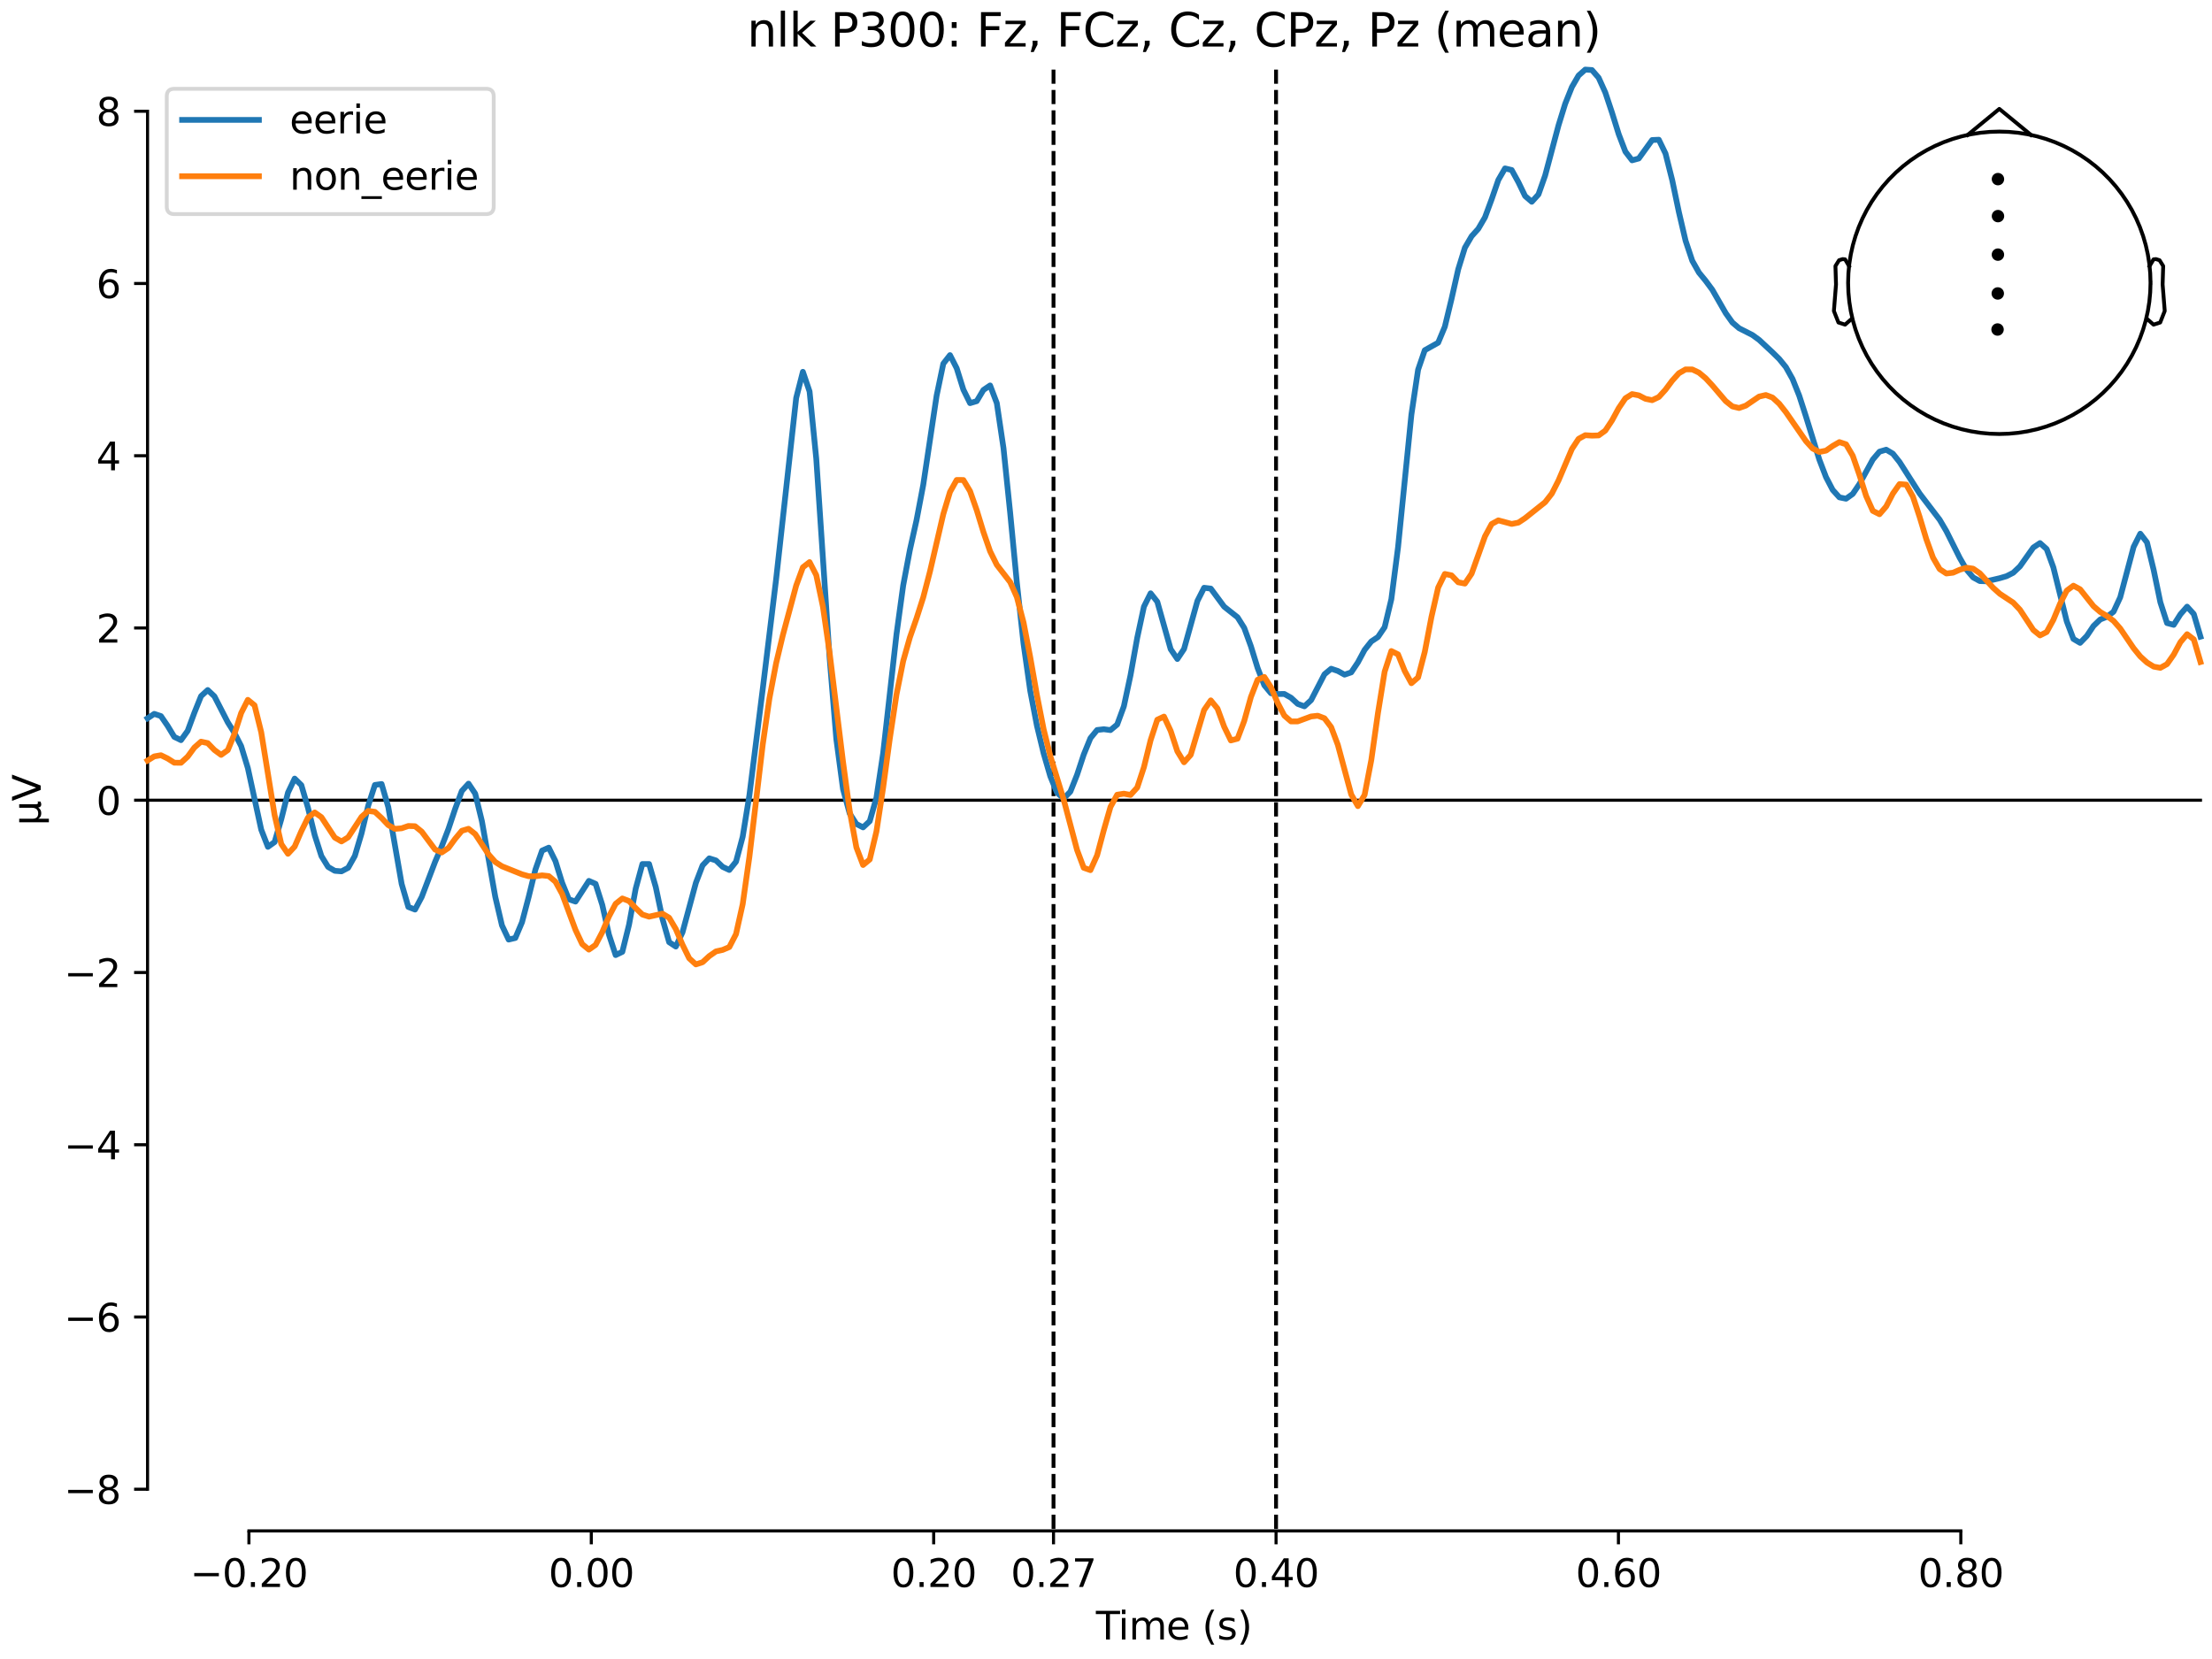 <?xml version="1.0" encoding="utf-8" standalone="no"?>
<!DOCTYPE svg PUBLIC "-//W3C//DTD SVG 1.1//EN"
  "http://www.w3.org/Graphics/SVG/1.1/DTD/svg11.dtd">
<svg xmlns:xlink="http://www.w3.org/1999/xlink" width="576pt" height="432pt" viewBox="0 0 576 432" xmlns="http://www.w3.org/2000/svg" version="1.1">
 <defs>
  <style type="text/css">*{stroke-linejoin: round; stroke-linecap: butt}</style>
 </defs>
 <g id="figure_1">
  <g id="patch_1">
   <path d="M 0 432 
L 576 432 
L 576 0 
L 0 0 
z
" style="fill: #ffffff"/>
  </g>
  <g id="axes_1">
   <g id="patch_2">
    <path d="M 38.421 398.644 
L 573 398.644 
L 573 18.118 
L 38.421 18.118 
L 38.421 398.644 
z
" style="fill: none; opacity: 0"/>
   </g>
   <g id="patch_3">
    <path d="M 38.421 387.799 
L 38.421 28.963 
" style="fill: none; stroke: #000000; stroke-width: 0.8; stroke-linejoin: miter; stroke-linecap: square"/>
   </g>
   <g id="LineCollection_1">
    <path d="M 274.332 18.118 
L 274.332 398.644 
" clip-path="url(#pe30cba4f19)" style="fill: none; stroke-dasharray: 3.7,1.6; stroke-dashoffset: 0; stroke: #000000"/>
    <path d="M 332.282 18.118 
L 332.282 398.644 
" clip-path="url(#pe30cba4f19)" style="fill: none; stroke-dasharray: 3.7,1.6; stroke-dashoffset: 0; stroke: #000000"/>
   </g>
   <g id="matplotlib.axis_1">
    <g id="xtick_1">
     <g id="line2d_1">
      <defs>
       <path id="m31e8349556" d="M 0 0 
L 0 3.5 
" style="stroke: #000000; stroke-width: 0.8"/>
      </defs>
      <g>
       <use xlink:href="#m31e8349556" x="64.819" y="398.644" style="stroke: #000000; stroke-width: 0.8"/>
      </g>
     </g>
     <g id="text_1">
      <!-- −0.20 -->
      <g transform="translate(49.496 413.242) scale(0.1 -0.1)">
       <defs>
        <path id="DejaVuSans-2212" d="M 678 2272 
L 4684 2272 
L 4684 1741 
L 678 1741 
L 678 2272 
z
" transform="scale(0.016)"/>
        <path id="DejaVuSans-30" d="M 2034 4250 
Q 1547 4250 1301 3770 
Q 1056 3291 1056 2328 
Q 1056 1369 1301 889 
Q 1547 409 2034 409 
Q 2525 409 2770 889 
Q 3016 1369 3016 2328 
Q 3016 3291 2770 3770 
Q 2525 4250 2034 4250 
z
M 2034 4750 
Q 2819 4750 3233 4129 
Q 3647 3509 3647 2328 
Q 3647 1150 3233 529 
Q 2819 -91 2034 -91 
Q 1250 -91 836 529 
Q 422 1150 422 2328 
Q 422 3509 836 4129 
Q 1250 4750 2034 4750 
z
" transform="scale(0.016)"/>
        <path id="DejaVuSans-2e" d="M 684 794 
L 1344 794 
L 1344 0 
L 684 0 
L 684 794 
z
" transform="scale(0.016)"/>
        <path id="DejaVuSans-32" d="M 1228 531 
L 3431 531 
L 3431 0 
L 469 0 
L 469 531 
Q 828 903 1448 1529 
Q 2069 2156 2228 2338 
Q 2531 2678 2651 2914 
Q 2772 3150 2772 3378 
Q 2772 3750 2511 3984 
Q 2250 4219 1831 4219 
Q 1534 4219 1204 4116 
Q 875 4013 500 3803 
L 500 4441 
Q 881 4594 1212 4672 
Q 1544 4750 1819 4750 
Q 2544 4750 2975 4387 
Q 3406 4025 3406 3419 
Q 3406 3131 3298 2873 
Q 3191 2616 2906 2266 
Q 2828 2175 2409 1742 
Q 1991 1309 1228 531 
z
" transform="scale(0.016)"/>
       </defs>
       <use xlink:href="#DejaVuSans-2212"/>
       <use xlink:href="#DejaVuSans-30" transform="translate(83.789 0)"/>
       <use xlink:href="#DejaVuSans-2e" transform="translate(147.412 0)"/>
       <use xlink:href="#DejaVuSans-32" transform="translate(179.199 0)"/>
       <use xlink:href="#DejaVuSans-30" transform="translate(242.822 0)"/>
      </g>
     </g>
    </g>
    <g id="xtick_2">
     <g id="line2d_2">
      <g>
       <use xlink:href="#m31e8349556" x="153.973" y="398.644" style="stroke: #000000; stroke-width: 0.8"/>
      </g>
     </g>
     <g id="text_2">
      <!-- 0.00 -->
      <g transform="translate(142.84 413.242) scale(0.1 -0.1)">
       <use xlink:href="#DejaVuSans-30"/>
       <use xlink:href="#DejaVuSans-2e" transform="translate(63.623 0)"/>
       <use xlink:href="#DejaVuSans-30" transform="translate(95.41 0)"/>
       <use xlink:href="#DejaVuSans-30" transform="translate(159.033 0)"/>
      </g>
     </g>
    </g>
    <g id="xtick_3">
     <g id="line2d_3">
      <g>
       <use xlink:href="#m31e8349556" x="243.128" y="398.644" style="stroke: #000000; stroke-width: 0.8"/>
      </g>
     </g>
     <g id="text_3">
      <!-- 0.20 -->
      <g transform="translate(231.995 413.242) scale(0.1 -0.1)">
       <use xlink:href="#DejaVuSans-30"/>
       <use xlink:href="#DejaVuSans-2e" transform="translate(63.623 0)"/>
       <use xlink:href="#DejaVuSans-32" transform="translate(95.41 0)"/>
       <use xlink:href="#DejaVuSans-30" transform="translate(159.033 0)"/>
      </g>
     </g>
    </g>
    <g id="xtick_4">
     <g id="line2d_4">
      <g>
       <use xlink:href="#m31e8349556" x="274.332" y="398.644" style="stroke: #000000; stroke-width: 0.8"/>
      </g>
     </g>
     <g id="text_4">
      <!-- 0.27 -->
      <g transform="translate(263.199 413.242) scale(0.1 -0.1)">
       <defs>
        <path id="DejaVuSans-37" d="M 525 4666 
L 3525 4666 
L 3525 4397 
L 1831 0 
L 1172 0 
L 2766 4134 
L 525 4134 
L 525 4666 
z
" transform="scale(0.016)"/>
       </defs>
       <use xlink:href="#DejaVuSans-30"/>
       <use xlink:href="#DejaVuSans-2e" transform="translate(63.623 0)"/>
       <use xlink:href="#DejaVuSans-32" transform="translate(95.41 0)"/>
       <use xlink:href="#DejaVuSans-37" transform="translate(159.033 0)"/>
      </g>
     </g>
    </g>
    <g id="xtick_5">
     <g id="line2d_5">
      <g>
       <use xlink:href="#m31e8349556" x="332.282" y="398.644" style="stroke: #000000; stroke-width: 0.8"/>
      </g>
     </g>
     <g id="text_5">
      <!-- 0.40 -->
      <g transform="translate(321.15 413.242) scale(0.1 -0.1)">
       <defs>
        <path id="DejaVuSans-34" d="M 2419 4116 
L 825 1625 
L 2419 1625 
L 2419 4116 
z
M 2253 4666 
L 3047 4666 
L 3047 1625 
L 3713 1625 
L 3713 1100 
L 3047 1100 
L 3047 0 
L 2419 0 
L 2419 1100 
L 313 1100 
L 313 1709 
L 2253 4666 
z
" transform="scale(0.016)"/>
       </defs>
       <use xlink:href="#DejaVuSans-30"/>
       <use xlink:href="#DejaVuSans-2e" transform="translate(63.623 0)"/>
       <use xlink:href="#DejaVuSans-34" transform="translate(95.41 0)"/>
       <use xlink:href="#DejaVuSans-30" transform="translate(159.033 0)"/>
      </g>
     </g>
    </g>
    <g id="xtick_6">
     <g id="line2d_6">
      <g>
       <use xlink:href="#m31e8349556" x="421.437" y="398.644" style="stroke: #000000; stroke-width: 0.8"/>
      </g>
     </g>
     <g id="text_6">
      <!-- 0.60 -->
      <g transform="translate(410.304 413.242) scale(0.1 -0.1)">
       <defs>
        <path id="DejaVuSans-36" d="M 2113 2584 
Q 1688 2584 1439 2293 
Q 1191 2003 1191 1497 
Q 1191 994 1439 701 
Q 1688 409 2113 409 
Q 2538 409 2786 701 
Q 3034 994 3034 1497 
Q 3034 2003 2786 2293 
Q 2538 2584 2113 2584 
z
M 3366 4563 
L 3366 3988 
Q 3128 4100 2886 4159 
Q 2644 4219 2406 4219 
Q 1781 4219 1451 3797 
Q 1122 3375 1075 2522 
Q 1259 2794 1537 2939 
Q 1816 3084 2150 3084 
Q 2853 3084 3261 2657 
Q 3669 2231 3669 1497 
Q 3669 778 3244 343 
Q 2819 -91 2113 -91 
Q 1303 -91 875 529 
Q 447 1150 447 2328 
Q 447 3434 972 4092 
Q 1497 4750 2381 4750 
Q 2619 4750 2861 4703 
Q 3103 4656 3366 4563 
z
" transform="scale(0.016)"/>
       </defs>
       <use xlink:href="#DejaVuSans-30"/>
       <use xlink:href="#DejaVuSans-2e" transform="translate(63.623 0)"/>
       <use xlink:href="#DejaVuSans-36" transform="translate(95.41 0)"/>
       <use xlink:href="#DejaVuSans-30" transform="translate(159.033 0)"/>
      </g>
     </g>
    </g>
    <g id="xtick_7">
     <g id="line2d_7">
      <g>
       <use xlink:href="#m31e8349556" x="510.592" y="398.644" style="stroke: #000000; stroke-width: 0.8"/>
      </g>
     </g>
     <g id="text_7">
      <!-- 0.80 -->
      <g transform="translate(499.459 413.242) scale(0.1 -0.1)">
       <defs>
        <path id="DejaVuSans-38" d="M 2034 2216 
Q 1584 2216 1326 1975 
Q 1069 1734 1069 1313 
Q 1069 891 1326 650 
Q 1584 409 2034 409 
Q 2484 409 2743 651 
Q 3003 894 3003 1313 
Q 3003 1734 2745 1975 
Q 2488 2216 2034 2216 
z
M 1403 2484 
Q 997 2584 770 2862 
Q 544 3141 544 3541 
Q 544 4100 942 4425 
Q 1341 4750 2034 4750 
Q 2731 4750 3128 4425 
Q 3525 4100 3525 3541 
Q 3525 3141 3298 2862 
Q 3072 2584 2669 2484 
Q 3125 2378 3379 2068 
Q 3634 1759 3634 1313 
Q 3634 634 3220 271 
Q 2806 -91 2034 -91 
Q 1263 -91 848 271 
Q 434 634 434 1313 
Q 434 1759 690 2068 
Q 947 2378 1403 2484 
z
M 1172 3481 
Q 1172 3119 1398 2916 
Q 1625 2713 2034 2713 
Q 2441 2713 2670 2916 
Q 2900 3119 2900 3481 
Q 2900 3844 2670 4047 
Q 2441 4250 2034 4250 
Q 1625 4250 1398 4047 
Q 1172 3844 1172 3481 
z
" transform="scale(0.016)"/>
       </defs>
       <use xlink:href="#DejaVuSans-30"/>
       <use xlink:href="#DejaVuSans-2e" transform="translate(63.623 0)"/>
       <use xlink:href="#DejaVuSans-38" transform="translate(95.41 0)"/>
       <use xlink:href="#DejaVuSans-30" transform="translate(159.033 0)"/>
      </g>
     </g>
    </g>
    <g id="text_8">
     <!-- Time (s) -->
     <g transform="translate(285.381 426.92) scale(0.1 -0.1)">
      <defs>
       <path id="DejaVuSans-54" d="M -19 4666 
L 3928 4666 
L 3928 4134 
L 2272 4134 
L 2272 0 
L 1638 0 
L 1638 4134 
L -19 4134 
L -19 4666 
z
" transform="scale(0.016)"/>
       <path id="DejaVuSans-69" d="M 603 3500 
L 1178 3500 
L 1178 0 
L 603 0 
L 603 3500 
z
M 603 4863 
L 1178 4863 
L 1178 4134 
L 603 4134 
L 603 4863 
z
" transform="scale(0.016)"/>
       <path id="DejaVuSans-6d" d="M 3328 2828 
Q 3544 3216 3844 3400 
Q 4144 3584 4550 3584 
Q 5097 3584 5394 3201 
Q 5691 2819 5691 2113 
L 5691 0 
L 5113 0 
L 5113 2094 
Q 5113 2597 4934 2840 
Q 4756 3084 4391 3084 
Q 3944 3084 3684 2787 
Q 3425 2491 3425 1978 
L 3425 0 
L 2847 0 
L 2847 2094 
Q 2847 2600 2669 2842 
Q 2491 3084 2119 3084 
Q 1678 3084 1418 2786 
Q 1159 2488 1159 1978 
L 1159 0 
L 581 0 
L 581 3500 
L 1159 3500 
L 1159 2956 
Q 1356 3278 1631 3431 
Q 1906 3584 2284 3584 
Q 2666 3584 2933 3390 
Q 3200 3197 3328 2828 
z
" transform="scale(0.016)"/>
       <path id="DejaVuSans-65" d="M 3597 1894 
L 3597 1613 
L 953 1613 
Q 991 1019 1311 708 
Q 1631 397 2203 397 
Q 2534 397 2845 478 
Q 3156 559 3463 722 
L 3463 178 
Q 3153 47 2828 -22 
Q 2503 -91 2169 -91 
Q 1331 -91 842 396 
Q 353 884 353 1716 
Q 353 2575 817 3079 
Q 1281 3584 2069 3584 
Q 2775 3584 3186 3129 
Q 3597 2675 3597 1894 
z
M 3022 2063 
Q 3016 2534 2758 2815 
Q 2500 3097 2075 3097 
Q 1594 3097 1305 2825 
Q 1016 2553 972 2059 
L 3022 2063 
z
" transform="scale(0.016)"/>
       <path id="DejaVuSans-20" transform="scale(0.016)"/>
       <path id="DejaVuSans-28" d="M 1984 4856 
Q 1566 4138 1362 3434 
Q 1159 2731 1159 2009 
Q 1159 1288 1364 580 
Q 1569 -128 1984 -844 
L 1484 -844 
Q 1016 -109 783 600 
Q 550 1309 550 2009 
Q 550 2706 781 3412 
Q 1013 4119 1484 4856 
L 1984 4856 
z
" transform="scale(0.016)"/>
       <path id="DejaVuSans-73" d="M 2834 3397 
L 2834 2853 
Q 2591 2978 2328 3040 
Q 2066 3103 1784 3103 
Q 1356 3103 1142 2972 
Q 928 2841 928 2578 
Q 928 2378 1081 2264 
Q 1234 2150 1697 2047 
L 1894 2003 
Q 2506 1872 2764 1633 
Q 3022 1394 3022 966 
Q 3022 478 2636 193 
Q 2250 -91 1575 -91 
Q 1294 -91 989 -36 
Q 684 19 347 128 
L 347 722 
Q 666 556 975 473 
Q 1284 391 1588 391 
Q 1994 391 2212 530 
Q 2431 669 2431 922 
Q 2431 1156 2273 1281 
Q 2116 1406 1581 1522 
L 1381 1569 
Q 847 1681 609 1914 
Q 372 2147 372 2553 
Q 372 3047 722 3315 
Q 1072 3584 1716 3584 
Q 2034 3584 2315 3537 
Q 2597 3491 2834 3397 
z
" transform="scale(0.016)"/>
       <path id="DejaVuSans-29" d="M 513 4856 
L 1013 4856 
Q 1481 4119 1714 3412 
Q 1947 2706 1947 2009 
Q 1947 1309 1714 600 
Q 1481 -109 1013 -844 
L 513 -844 
Q 928 -128 1133 580 
Q 1338 1288 1338 2009 
Q 1338 2731 1133 3434 
Q 928 4138 513 4856 
z
" transform="scale(0.016)"/>
      </defs>
      <use xlink:href="#DejaVuSans-54"/>
      <use xlink:href="#DejaVuSans-69" transform="translate(57.959 0)"/>
      <use xlink:href="#DejaVuSans-6d" transform="translate(85.742 0)"/>
      <use xlink:href="#DejaVuSans-65" transform="translate(183.154 0)"/>
      <use xlink:href="#DejaVuSans-20" transform="translate(244.678 0)"/>
      <use xlink:href="#DejaVuSans-28" transform="translate(276.465 0)"/>
      <use xlink:href="#DejaVuSans-73" transform="translate(315.479 0)"/>
      <use xlink:href="#DejaVuSans-29" transform="translate(367.578 0)"/>
     </g>
    </g>
   </g>
   <g id="matplotlib.axis_2">
    <g id="ytick_1">
     <g id="line2d_8">
      <defs>
       <path id="me4302fede7" d="M 0 0 
L -3.5 0 
" style="stroke: #000000; stroke-width: 0.8"/>
      </defs>
      <g>
       <use xlink:href="#me4302fede7" x="38.421" y="387.799" style="stroke: #000000; stroke-width: 0.8"/>
      </g>
     </g>
     <g id="text_9">
      <!-- −8 -->
      <g transform="translate(16.678 391.598) scale(0.1 -0.1)">
       <use xlink:href="#DejaVuSans-2212"/>
       <use xlink:href="#DejaVuSans-38" transform="translate(83.789 0)"/>
      </g>
     </g>
    </g>
    <g id="ytick_2">
     <g id="line2d_9">
      <g>
       <use xlink:href="#me4302fede7" x="38.421" y="342.944" style="stroke: #000000; stroke-width: 0.8"/>
      </g>
     </g>
     <g id="text_10">
      <!-- −6 -->
      <g transform="translate(16.678 346.744) scale(0.1 -0.1)">
       <use xlink:href="#DejaVuSans-2212"/>
       <use xlink:href="#DejaVuSans-36" transform="translate(83.789 0)"/>
      </g>
     </g>
    </g>
    <g id="ytick_3">
     <g id="line2d_10">
      <g>
       <use xlink:href="#me4302fede7" x="38.421" y="298.09" style="stroke: #000000; stroke-width: 0.8"/>
      </g>
     </g>
     <g id="text_11">
      <!-- −4 -->
      <g transform="translate(16.678 301.889) scale(0.1 -0.1)">
       <use xlink:href="#DejaVuSans-2212"/>
       <use xlink:href="#DejaVuSans-34" transform="translate(83.789 0)"/>
      </g>
     </g>
    </g>
    <g id="ytick_4">
     <g id="line2d_11">
      <g>
       <use xlink:href="#me4302fede7" x="38.421" y="253.235" style="stroke: #000000; stroke-width: 0.8"/>
      </g>
     </g>
     <g id="text_12">
      <!-- −2 -->
      <g transform="translate(16.678 257.035) scale(0.1 -0.1)">
       <use xlink:href="#DejaVuSans-2212"/>
       <use xlink:href="#DejaVuSans-32" transform="translate(83.789 0)"/>
      </g>
     </g>
    </g>
    <g id="ytick_5">
     <g id="line2d_12">
      <g>
       <use xlink:href="#me4302fede7" x="38.421" y="208.381" style="stroke: #000000; stroke-width: 0.8"/>
      </g>
     </g>
     <g id="text_13">
      <!-- 0 -->
      <g transform="translate(25.058 212.18) scale(0.1 -0.1)">
       <use xlink:href="#DejaVuSans-30"/>
      </g>
     </g>
    </g>
    <g id="ytick_6">
     <g id="line2d_13">
      <g>
       <use xlink:href="#me4302fede7" x="38.421" y="163.526" style="stroke: #000000; stroke-width: 0.8"/>
      </g>
     </g>
     <g id="text_14">
      <!-- 2 -->
      <g transform="translate(25.058 167.326) scale(0.1 -0.1)">
       <use xlink:href="#DejaVuSans-32"/>
      </g>
     </g>
    </g>
    <g id="ytick_7">
     <g id="line2d_14">
      <g>
       <use xlink:href="#me4302fede7" x="38.421" y="118.672" style="stroke: #000000; stroke-width: 0.8"/>
      </g>
     </g>
     <g id="text_15">
      <!-- 4 -->
      <g transform="translate(25.058 122.471) scale(0.1 -0.1)">
       <use xlink:href="#DejaVuSans-34"/>
      </g>
     </g>
    </g>
    <g id="ytick_8">
     <g id="line2d_15">
      <g>
       <use xlink:href="#me4302fede7" x="38.421" y="73.818" style="stroke: #000000; stroke-width: 0.8"/>
      </g>
     </g>
     <g id="text_16">
      <!-- 6 -->
      <g transform="translate(25.058 77.617) scale(0.1 -0.1)">
       <use xlink:href="#DejaVuSans-36"/>
      </g>
     </g>
    </g>
    <g id="ytick_9">
     <g id="line2d_16">
      <g>
       <use xlink:href="#me4302fede7" x="38.421" y="28.963" style="stroke: #000000; stroke-width: 0.8"/>
      </g>
     </g>
     <g id="text_17">
      <!-- 8 -->
      <g transform="translate(25.058 32.762) scale(0.1 -0.1)">
       <use xlink:href="#DejaVuSans-38"/>
      </g>
     </g>
    </g>
    <g id="text_18">
     <!-- µV -->
     <g transform="translate(10.599 214.982) rotate(-90) scale(0.1 -0.1)">
      <defs>
       <path id="DejaVuSans-b5" d="M 544 -1331 
L 544 3500 
L 1119 3500 
L 1119 1325 
Q 1119 872 1334 640 
Q 1550 409 1972 409 
Q 2434 409 2667 671 
Q 2900 934 2900 1459 
L 2900 3500 
L 3475 3500 
L 3475 806 
Q 3475 619 3529 530 
Q 3584 441 3700 441 
Q 3728 441 3778 458 
Q 3828 475 3916 513 
L 3916 50 
Q 3788 -22 3673 -56 
Q 3559 -91 3450 -91 
Q 3234 -91 3106 31 
Q 2978 153 2931 403 
Q 2775 156 2548 32 
Q 2322 -91 2016 -91 
Q 1697 -91 1473 31 
Q 1250 153 1119 397 
L 1119 -1331 
L 544 -1331 
z
" transform="scale(0.016)"/>
       <path id="DejaVuSans-56" d="M 1831 0 
L 50 4666 
L 709 4666 
L 2188 738 
L 3669 4666 
L 4325 4666 
L 2547 0 
L 1831 0 
z
" transform="scale(0.016)"/>
      </defs>
      <use xlink:href="#DejaVuSans-b5"/>
      <use xlink:href="#DejaVuSans-56" transform="translate(63.623 0)"/>
     </g>
    </g>
   </g>
   <g id="patch_4">
    <path d="M 64.819 398.644 
L 510.592 398.644 
" style="fill: none; stroke: #000000; stroke-width: 0.8; stroke-linejoin: miter; stroke-linecap: square"/>
   </g>
   <g id="patch_5">
    <path d="M 38.421 208.381 
L 573 208.381 
" style="fill: none; stroke: #000000; stroke-width: 0.8; stroke-linejoin: miter; stroke-linecap: square"/>
   </g>
   <g id="text_19">
    <!-- nlk P300: Fz, FCz, Cz, CPz, Pz (mean) -->
    <g transform="translate(194.55 12.118) scale(0.12 -0.12)">
     <defs>
      <path id="DejaVuSans-6e" d="M 3513 2113 
L 3513 0 
L 2938 0 
L 2938 2094 
Q 2938 2591 2744 2837 
Q 2550 3084 2163 3084 
Q 1697 3084 1428 2787 
Q 1159 2491 1159 1978 
L 1159 0 
L 581 0 
L 581 3500 
L 1159 3500 
L 1159 2956 
Q 1366 3272 1645 3428 
Q 1925 3584 2291 3584 
Q 2894 3584 3203 3211 
Q 3513 2838 3513 2113 
z
" transform="scale(0.016)"/>
      <path id="DejaVuSans-6c" d="M 603 4863 
L 1178 4863 
L 1178 0 
L 603 0 
L 603 4863 
z
" transform="scale(0.016)"/>
      <path id="DejaVuSans-6b" d="M 581 4863 
L 1159 4863 
L 1159 1991 
L 2875 3500 
L 3609 3500 
L 1753 1863 
L 3688 0 
L 2938 0 
L 1159 1709 
L 1159 0 
L 581 0 
L 581 4863 
z
" transform="scale(0.016)"/>
      <path id="DejaVuSans-50" d="M 1259 4147 
L 1259 2394 
L 2053 2394 
Q 2494 2394 2734 2622 
Q 2975 2850 2975 3272 
Q 2975 3691 2734 3919 
Q 2494 4147 2053 4147 
L 1259 4147 
z
M 628 4666 
L 2053 4666 
Q 2838 4666 3239 4311 
Q 3641 3956 3641 3272 
Q 3641 2581 3239 2228 
Q 2838 1875 2053 1875 
L 1259 1875 
L 1259 0 
L 628 0 
L 628 4666 
z
" transform="scale(0.016)"/>
      <path id="DejaVuSans-33" d="M 2597 2516 
Q 3050 2419 3304 2112 
Q 3559 1806 3559 1356 
Q 3559 666 3084 287 
Q 2609 -91 1734 -91 
Q 1441 -91 1130 -33 
Q 819 25 488 141 
L 488 750 
Q 750 597 1062 519 
Q 1375 441 1716 441 
Q 2309 441 2620 675 
Q 2931 909 2931 1356 
Q 2931 1769 2642 2001 
Q 2353 2234 1838 2234 
L 1294 2234 
L 1294 2753 
L 1863 2753 
Q 2328 2753 2575 2939 
Q 2822 3125 2822 3475 
Q 2822 3834 2567 4026 
Q 2313 4219 1838 4219 
Q 1578 4219 1281 4162 
Q 984 4106 628 3988 
L 628 4550 
Q 988 4650 1302 4700 
Q 1616 4750 1894 4750 
Q 2613 4750 3031 4423 
Q 3450 4097 3450 3541 
Q 3450 3153 3228 2886 
Q 3006 2619 2597 2516 
z
" transform="scale(0.016)"/>
      <path id="DejaVuSans-3a" d="M 750 794 
L 1409 794 
L 1409 0 
L 750 0 
L 750 794 
z
M 750 3309 
L 1409 3309 
L 1409 2516 
L 750 2516 
L 750 3309 
z
" transform="scale(0.016)"/>
      <path id="DejaVuSans-46" d="M 628 4666 
L 3309 4666 
L 3309 4134 
L 1259 4134 
L 1259 2759 
L 3109 2759 
L 3109 2228 
L 1259 2228 
L 1259 0 
L 628 0 
L 628 4666 
z
" transform="scale(0.016)"/>
      <path id="DejaVuSans-7a" d="M 353 3500 
L 3084 3500 
L 3084 2975 
L 922 459 
L 3084 459 
L 3084 0 
L 275 0 
L 275 525 
L 2438 3041 
L 353 3041 
L 353 3500 
z
" transform="scale(0.016)"/>
      <path id="DejaVuSans-2c" d="M 750 794 
L 1409 794 
L 1409 256 
L 897 -744 
L 494 -744 
L 750 256 
L 750 794 
z
" transform="scale(0.016)"/>
      <path id="DejaVuSans-43" d="M 4122 4306 
L 4122 3641 
Q 3803 3938 3442 4084 
Q 3081 4231 2675 4231 
Q 1875 4231 1450 3742 
Q 1025 3253 1025 2328 
Q 1025 1406 1450 917 
Q 1875 428 2675 428 
Q 3081 428 3442 575 
Q 3803 722 4122 1019 
L 4122 359 
Q 3791 134 3420 21 
Q 3050 -91 2638 -91 
Q 1578 -91 968 557 
Q 359 1206 359 2328 
Q 359 3453 968 4101 
Q 1578 4750 2638 4750 
Q 3056 4750 3426 4639 
Q 3797 4528 4122 4306 
z
" transform="scale(0.016)"/>
      <path id="DejaVuSans-61" d="M 2194 1759 
Q 1497 1759 1228 1600 
Q 959 1441 959 1056 
Q 959 750 1161 570 
Q 1363 391 1709 391 
Q 2188 391 2477 730 
Q 2766 1069 2766 1631 
L 2766 1759 
L 2194 1759 
z
M 3341 1997 
L 3341 0 
L 2766 0 
L 2766 531 
Q 2569 213 2275 61 
Q 1981 -91 1556 -91 
Q 1019 -91 701 211 
Q 384 513 384 1019 
Q 384 1609 779 1909 
Q 1175 2209 1959 2209 
L 2766 2209 
L 2766 2266 
Q 2766 2663 2505 2880 
Q 2244 3097 1772 3097 
Q 1472 3097 1187 3025 
Q 903 2953 641 2809 
L 641 3341 
Q 956 3463 1253 3523 
Q 1550 3584 1831 3584 
Q 2591 3584 2966 3190 
Q 3341 2797 3341 1997 
z
" transform="scale(0.016)"/>
     </defs>
     <use xlink:href="#DejaVuSans-6e"/>
     <use xlink:href="#DejaVuSans-6c" transform="translate(63.379 0)"/>
     <use xlink:href="#DejaVuSans-6b" transform="translate(91.162 0)"/>
     <use xlink:href="#DejaVuSans-20" transform="translate(149.072 0)"/>
     <use xlink:href="#DejaVuSans-50" transform="translate(180.859 0)"/>
     <use xlink:href="#DejaVuSans-33" transform="translate(241.162 0)"/>
     <use xlink:href="#DejaVuSans-30" transform="translate(304.785 0)"/>
     <use xlink:href="#DejaVuSans-30" transform="translate(368.408 0)"/>
     <use xlink:href="#DejaVuSans-3a" transform="translate(432.031 0)"/>
     <use xlink:href="#DejaVuSans-20" transform="translate(465.723 0)"/>
     <use xlink:href="#DejaVuSans-46" transform="translate(497.51 0)"/>
     <use xlink:href="#DejaVuSans-7a" transform="translate(555.029 0)"/>
     <use xlink:href="#DejaVuSans-2c" transform="translate(607.52 0)"/>
     <use xlink:href="#DejaVuSans-20" transform="translate(639.307 0)"/>
     <use xlink:href="#DejaVuSans-46" transform="translate(671.094 0)"/>
     <use xlink:href="#DejaVuSans-43" transform="translate(728.613 0)"/>
     <use xlink:href="#DejaVuSans-7a" transform="translate(798.438 0)"/>
     <use xlink:href="#DejaVuSans-2c" transform="translate(850.928 0)"/>
     <use xlink:href="#DejaVuSans-20" transform="translate(882.715 0)"/>
     <use xlink:href="#DejaVuSans-43" transform="translate(914.502 0)"/>
     <use xlink:href="#DejaVuSans-7a" transform="translate(984.326 0)"/>
     <use xlink:href="#DejaVuSans-2c" transform="translate(1036.816 0)"/>
     <use xlink:href="#DejaVuSans-20" transform="translate(1068.604 0)"/>
     <use xlink:href="#DejaVuSans-43" transform="translate(1100.391 0)"/>
     <use xlink:href="#DejaVuSans-50" transform="translate(1170.215 0)"/>
     <use xlink:href="#DejaVuSans-7a" transform="translate(1230.518 0)"/>
     <use xlink:href="#DejaVuSans-2c" transform="translate(1283.008 0)"/>
     <use xlink:href="#DejaVuSans-20" transform="translate(1314.795 0)"/>
     <use xlink:href="#DejaVuSans-50" transform="translate(1346.582 0)"/>
     <use xlink:href="#DejaVuSans-7a" transform="translate(1406.885 0)"/>
     <use xlink:href="#DejaVuSans-20" transform="translate(1459.375 0)"/>
     <use xlink:href="#DejaVuSans-28" transform="translate(1491.162 0)"/>
     <use xlink:href="#DejaVuSans-6d" transform="translate(1530.176 0)"/>
     <use xlink:href="#DejaVuSans-65" transform="translate(1627.588 0)"/>
     <use xlink:href="#DejaVuSans-61" transform="translate(1689.111 0)"/>
     <use xlink:href="#DejaVuSans-6e" transform="translate(1750.391 0)"/>
     <use xlink:href="#DejaVuSans-29" transform="translate(1813.77 0)"/>
    </g>
   </g>
   <g id="legend_1">
    <g id="patch_6">
     <path d="M 45.421 55.753 
L 126.563 55.753 
Q 128.563 55.753 128.563 53.753 
L 128.563 25.118 
Q 128.563 23.118 126.563 23.118 
L 45.421 23.118 
Q 43.421 23.118 43.421 25.118 
L 43.421 53.753 
Q 43.421 55.753 45.421 55.753 
z
" style="fill: #ffffff; opacity: 0.8; stroke: #cccccc; stroke-linejoin: miter"/>
    </g>
    <g id="line2d_17">
     <path d="M 47.421 31.217 
L 57.421 31.217 
L 67.421 31.217 
" style="fill: none; stroke: #1f77b4; stroke-width: 1.5; stroke-linecap: square"/>
    </g>
    <g id="text_20">
     <!-- eerie -->
     <g transform="translate(75.421 34.717) scale(0.1 -0.1)">
      <defs>
       <path id="DejaVuSans-72" d="M 2631 2963 
Q 2534 3019 2420 3045 
Q 2306 3072 2169 3072 
Q 1681 3072 1420 2755 
Q 1159 2438 1159 1844 
L 1159 0 
L 581 0 
L 581 3500 
L 1159 3500 
L 1159 2956 
Q 1341 3275 1631 3429 
Q 1922 3584 2338 3584 
Q 2397 3584 2469 3576 
Q 2541 3569 2628 3553 
L 2631 2963 
z
" transform="scale(0.016)"/>
      </defs>
      <use xlink:href="#DejaVuSans-65"/>
      <use xlink:href="#DejaVuSans-65" transform="translate(61.523 0)"/>
      <use xlink:href="#DejaVuSans-72" transform="translate(123.047 0)"/>
      <use xlink:href="#DejaVuSans-69" transform="translate(164.16 0)"/>
      <use xlink:href="#DejaVuSans-65" transform="translate(191.943 0)"/>
     </g>
    </g>
    <g id="line2d_18">
     <path d="M 47.421 45.895 
L 57.421 45.895 
L 67.421 45.895 
" style="fill: none; stroke: #ff7f0e; stroke-width: 1.5; stroke-linecap: square"/>
    </g>
    <g id="text_21">
     <!-- non_eerie -->
     <g transform="translate(75.421 49.395) scale(0.1 -0.1)">
      <defs>
       <path id="DejaVuSans-6f" d="M 1959 3097 
Q 1497 3097 1228 2736 
Q 959 2375 959 1747 
Q 959 1119 1226 758 
Q 1494 397 1959 397 
Q 2419 397 2687 759 
Q 2956 1122 2956 1747 
Q 2956 2369 2687 2733 
Q 2419 3097 1959 3097 
z
M 1959 3584 
Q 2709 3584 3137 3096 
Q 3566 2609 3566 1747 
Q 3566 888 3137 398 
Q 2709 -91 1959 -91 
Q 1206 -91 779 398 
Q 353 888 353 1747 
Q 353 2609 779 3096 
Q 1206 3584 1959 3584 
z
" transform="scale(0.016)"/>
       <path id="DejaVuSans-5f" d="M 3263 -1063 
L 3263 -1509 
L -63 -1509 
L -63 -1063 
L 3263 -1063 
z
" transform="scale(0.016)"/>
      </defs>
      <use xlink:href="#DejaVuSans-6e"/>
      <use xlink:href="#DejaVuSans-6f" transform="translate(63.379 0)"/>
      <use xlink:href="#DejaVuSans-6e" transform="translate(124.561 0)"/>
      <use xlink:href="#DejaVuSans-5f" transform="translate(187.939 0)"/>
      <use xlink:href="#DejaVuSans-65" transform="translate(237.939 0)"/>
      <use xlink:href="#DejaVuSans-65" transform="translate(299.463 0)"/>
      <use xlink:href="#DejaVuSans-72" transform="translate(360.986 0)"/>
      <use xlink:href="#DejaVuSans-69" transform="translate(402.1 0)"/>
      <use xlink:href="#DejaVuSans-65" transform="translate(429.883 0)"/>
     </g>
    </g>
   </g>
   <g id="line2d_19">
    <path d="M 38.421 187.044 
L 40.162 185.889 
L 41.903 186.467 
L 43.644 189.003 
L 45.386 191.884 
L 47.127 192.733 
L 48.868 190.309 
L 50.61 185.609 
L 52.351 181.271 
L 54.092 179.68 
L 55.834 181.317 
L 59.316 188.092 
L 61.057 190.864 
L 62.799 194.289 
L 64.54 200.002 
L 68.023 216.038 
L 69.764 220.516 
L 71.505 219.278 
L 73.247 213.318 
L 74.988 206.397 
L 76.729 202.742 
L 78.47 204.444 
L 80.212 210.397 
L 81.953 217.491 
L 83.694 222.913 
L 85.436 225.744 
L 87.177 226.757 
L 88.918 226.897 
L 90.66 225.975 
L 92.401 222.874 
L 94.142 217.027 
L 95.883 209.789 
L 97.625 204.398 
L 99.366 204.154 
L 101.107 210.145 
L 104.59 230.177 
L 106.331 236.17 
L 108.073 236.848 
L 109.814 233.563 
L 113.296 224.42 
L 115.038 220.359 
L 116.779 215.844 
L 118.52 210.633 
L 120.262 205.963 
L 122.003 204.059 
L 123.744 206.664 
L 125.486 213.825 
L 128.968 233.534 
L 130.709 240.97 
L 132.451 244.662 
L 134.192 244.249 
L 135.933 240.144 
L 137.675 233.526 
L 139.416 226.447 
L 141.157 221.499 
L 142.899 220.725 
L 144.64 224.246 
L 146.381 229.87 
L 148.122 234.171 
L 149.864 234.768 
L 153.346 229.381 
L 155.088 230.145 
L 156.829 235.623 
L 158.57 243.376 
L 160.312 248.7 
L 162.053 247.86 
L 163.794 240.813 
L 165.535 231.405 
L 167.277 224.984 
L 169.018 224.985 
L 170.759 230.979 
L 172.501 239.258 
L 174.242 245.339 
L 175.983 246.482 
L 177.725 242.763 
L 181.207 229.885 
L 182.948 225.346 
L 184.69 223.509 
L 186.431 224.054 
L 188.172 225.724 
L 189.914 226.54 
L 191.655 224.386 
L 193.396 217.875 
L 195.138 207.097 
L 198.62 179.372 
L 202.103 150.81 
L 207.327 103.622 
L 209.068 96.815 
L 210.809 101.933 
L 212.551 119.416 
L 216.033 171.385 
L 217.774 192.433 
L 219.516 205.471 
L 221.257 211.844 
L 222.998 214.564 
L 224.74 215.447 
L 226.481 213.824 
L 228.222 207.704 
L 229.964 196.153 
L 233.446 165.166 
L 235.187 152.452 
L 236.929 143.226 
L 238.67 135.424 
L 240.411 126.261 
L 243.894 103.036 
L 245.635 94.699 
L 247.377 92.47 
L 249.118 95.884 
L 250.859 101.458 
L 252.6 104.977 
L 254.342 104.456 
L 256.083 101.536 
L 257.824 100.366 
L 259.566 104.968 
L 261.307 116.69 
L 263.048 133.569 
L 264.79 151.721 
L 266.531 167.655 
L 268.272 179.889 
L 270.013 188.962 
L 271.755 196.167 
L 273.496 202.145 
L 275.237 206.417 
L 276.979 207.924 
L 278.72 206.15 
L 280.461 201.762 
L 282.203 196.489 
L 283.944 192.216 
L 285.685 190.088 
L 287.427 189.887 
L 289.168 190.114 
L 290.909 188.67 
L 292.65 183.932 
L 294.392 175.792 
L 296.133 166.082 
L 297.874 157.978 
L 299.616 154.493 
L 301.357 156.691 
L 304.84 169.049 
L 306.581 171.605 
L 308.322 168.995 
L 311.805 156.483 
L 313.546 153.056 
L 315.287 153.266 
L 318.77 157.977 
L 322.253 160.733 
L 323.994 163.509 
L 325.735 168.287 
L 327.476 173.933 
L 329.218 178.429 
L 330.959 180.522 
L 332.7 180.724 
L 334.442 180.707 
L 336.183 181.69 
L 337.924 183.298 
L 339.666 183.925 
L 341.407 182.321 
L 344.889 175.578 
L 346.631 174.136 
L 348.372 174.72 
L 350.113 175.68 
L 351.855 175.086 
L 353.596 172.482 
L 355.337 169.233 
L 357.079 167.036 
L 358.82 165.878 
L 360.561 163.317 
L 362.302 156.037 
L 364.044 142.54 
L 367.526 107.964 
L 369.268 96.27 
L 371.009 91.194 
L 374.492 89.241 
L 376.233 85.068 
L 377.974 77.855 
L 379.715 70.137 
L 381.457 64.5 
L 383.198 61.52 
L 384.939 59.583 
L 386.681 56.598 
L 388.422 51.894 
L 390.163 46.865 
L 391.905 43.853 
L 393.646 44.269 
L 395.387 47.441 
L 397.128 51.04 
L 398.87 52.543 
L 400.611 50.637 
L 402.352 45.696 
L 405.835 32.636 
L 407.576 27.008 
L 409.318 22.662 
L 411.059 19.663 
L 412.8 18.118 
L 414.541 18.236 
L 416.283 20.243 
L 418.024 24.101 
L 419.765 29.336 
L 421.507 34.931 
L 423.248 39.484 
L 424.989 41.749 
L 426.731 41.271 
L 430.213 36.46 
L 431.954 36.384 
L 433.696 39.983 
L 435.437 46.895 
L 437.178 55.224 
L 438.92 62.686 
L 440.661 67.899 
L 442.402 70.982 
L 444.144 73.107 
L 445.885 75.459 
L 449.367 81.531 
L 451.109 83.975 
L 452.85 85.466 
L 456.333 87.237 
L 458.074 88.504 
L 461.557 91.745 
L 463.298 93.457 
L 465.039 95.593 
L 466.78 98.696 
L 468.522 103.051 
L 470.263 108.442 
L 473.746 119.679 
L 475.487 124.233 
L 477.228 127.574 
L 478.97 129.505 
L 480.711 129.866 
L 482.452 128.616 
L 484.193 126.037 
L 487.676 119.657 
L 489.417 117.613 
L 491.159 117.097 
L 492.9 118.126 
L 494.641 120.31 
L 499.865 128.5 
L 505.089 135.343 
L 506.83 138.306 
L 510.313 145.268 
L 512.054 148.297 
L 513.796 150.352 
L 515.537 151.309 
L 517.278 151.365 
L 520.761 150.548 
L 522.502 150.035 
L 524.243 149.144 
L 525.985 147.488 
L 529.467 142.575 
L 531.209 141.415 
L 532.95 142.97 
L 534.691 147.749 
L 538.174 161.79 
L 539.915 166.381 
L 541.656 167.402 
L 543.398 165.604 
L 545.139 163.004 
L 546.88 161.318 
L 548.622 160.619 
L 550.363 159.299 
L 552.104 155.528 
L 555.587 142.41 
L 557.328 138.972 
L 559.069 141.237 
L 560.811 148.423 
L 562.552 156.841 
L 564.293 162.244 
L 566.035 162.71 
L 567.776 159.965 
L 569.517 157.97 
L 571.258 159.892 
L 573 165.787 
L 573 165.787 
" style="fill: none; stroke: #1f77b4; stroke-width: 1.5; stroke-linecap: square"/>
   </g>
   <g id="line2d_20">
    <path d="M 38.421 198.045 
L 40.162 196.965 
L 41.903 196.658 
L 43.644 197.503 
L 45.386 198.605 
L 47.127 198.631 
L 48.868 197.033 
L 50.61 194.659 
L 52.351 193.125 
L 54.092 193.504 
L 55.834 195.294 
L 57.575 196.573 
L 59.316 195.33 
L 61.057 191.109 
L 62.799 185.673 
L 64.54 182.235 
L 66.281 183.653 
L 68.023 190.673 
L 71.505 212.249 
L 73.247 219.791 
L 74.988 222.328 
L 76.729 220.45 
L 78.47 216.428 
L 80.212 212.877 
L 81.953 211.564 
L 83.694 212.793 
L 87.177 218.106 
L 88.918 219.109 
L 90.66 218.034 
L 94.142 212.709 
L 95.883 211.158 
L 97.625 211.402 
L 99.366 213.016 
L 101.107 214.855 
L 102.849 215.838 
L 104.59 215.684 
L 106.331 215.082 
L 108.073 215.141 
L 109.814 216.554 
L 113.296 221.22 
L 115.038 221.975 
L 116.779 220.802 
L 118.52 218.426 
L 120.262 216.332 
L 122.003 215.809 
L 123.744 217.182 
L 127.227 222.489 
L 128.968 224.456 
L 130.709 225.575 
L 135.933 227.669 
L 137.675 228.162 
L 139.416 228.182 
L 141.157 227.94 
L 142.899 228.129 
L 144.64 229.596 
L 146.381 232.778 
L 149.864 242.152 
L 151.605 245.846 
L 153.346 247.278 
L 155.088 246.05 
L 156.829 242.727 
L 158.57 238.641 
L 160.312 235.345 
L 162.053 233.957 
L 163.794 234.626 
L 165.535 236.469 
L 167.277 238.145 
L 169.018 238.696 
L 172.501 237.919 
L 174.242 238.973 
L 175.983 241.928 
L 177.725 246.003 
L 179.466 249.542 
L 181.207 251.127 
L 182.948 250.561 
L 184.69 248.96 
L 186.431 247.744 
L 188.172 247.356 
L 189.914 246.608 
L 191.655 243.239 
L 193.396 235.435 
L 195.138 223.146 
L 198.62 193.859 
L 200.361 181.836 
L 202.103 172.7 
L 203.844 165.427 
L 207.327 152.473 
L 209.068 147.728 
L 210.809 146.367 
L 212.551 149.756 
L 214.292 158.002 
L 216.033 170.024 
L 219.516 198.37 
L 221.257 211.142 
L 222.998 220.656 
L 224.74 225.242 
L 226.481 223.805 
L 228.222 216.523 
L 229.964 205.105 
L 231.705 192.314 
L 233.446 180.839 
L 235.187 172.135 
L 236.929 165.992 
L 238.67 160.993 
L 240.411 155.547 
L 242.153 148.859 
L 245.635 133.864 
L 247.377 128.097 
L 249.118 124.983 
L 250.859 124.991 
L 252.6 127.899 
L 254.342 132.859 
L 256.083 138.548 
L 257.824 143.568 
L 259.566 147.087 
L 263.048 151.58 
L 264.79 155.482 
L 266.531 162.108 
L 268.272 171.134 
L 270.013 181.001 
L 271.755 189.872 
L 273.496 196.873 
L 276.979 208.217 
L 280.461 221.322 
L 282.203 225.972 
L 283.944 226.584 
L 285.685 222.709 
L 287.427 216.179 
L 289.168 210.12 
L 290.909 206.944 
L 292.65 206.671 
L 294.392 206.996 
L 296.133 205.076 
L 297.874 199.774 
L 299.616 192.736 
L 301.357 187.412 
L 303.098 186.596 
L 304.84 190.323 
L 306.581 195.634 
L 308.322 198.492 
L 310.063 196.571 
L 313.546 184.889 
L 315.287 182.375 
L 317.029 184.498 
L 318.77 189.236 
L 320.511 192.812 
L 322.253 192.35 
L 323.994 187.736 
L 325.735 181.498 
L 327.476 177.008 
L 329.218 176.273 
L 330.959 178.96 
L 332.7 183.039 
L 334.442 186.35 
L 336.183 187.861 
L 337.924 187.848 
L 341.407 186.565 
L 343.148 186.371 
L 344.889 187.036 
L 346.631 189.341 
L 348.372 193.958 
L 351.855 206.878 
L 353.596 209.912 
L 355.337 206.992 
L 357.079 197.945 
L 358.82 185.674 
L 360.561 174.894 
L 362.302 169.528 
L 364.044 170.391 
L 365.785 174.713 
L 367.526 177.907 
L 369.268 176.402 
L 371.009 169.739 
L 372.75 160.636 
L 374.492 153.009 
L 376.233 149.458 
L 377.974 149.819 
L 379.715 151.622 
L 381.457 151.966 
L 383.198 149.391 
L 386.681 139.675 
L 388.422 136.452 
L 390.163 135.499 
L 393.646 136.434 
L 395.387 136.085 
L 397.128 134.93 
L 402.352 130.76 
L 404.094 128.528 
L 405.835 125.108 
L 409.318 116.919 
L 411.059 114.276 
L 412.8 113.326 
L 414.541 113.437 
L 416.283 113.381 
L 418.024 112.119 
L 419.765 109.484 
L 421.507 106.285 
L 423.248 103.713 
L 424.989 102.617 
L 426.731 102.952 
L 428.472 103.844 
L 430.213 104.208 
L 431.954 103.385 
L 433.696 101.46 
L 435.437 99.12 
L 437.178 97.191 
L 438.92 96.19 
L 440.661 96.197 
L 442.402 97.03 
L 444.144 98.48 
L 445.885 100.361 
L 449.367 104.438 
L 451.109 105.83 
L 452.85 106.246 
L 454.591 105.633 
L 458.074 103.262 
L 459.815 102.861 
L 461.557 103.519 
L 463.298 105.119 
L 465.039 107.323 
L 470.263 114.864 
L 472.004 116.786 
L 473.746 117.693 
L 475.487 117.344 
L 477.228 116.125 
L 478.97 115.121 
L 480.711 115.697 
L 482.452 118.671 
L 484.193 123.684 
L 485.935 129.15 
L 487.676 133.026 
L 489.417 133.905 
L 491.159 131.88 
L 492.9 128.526 
L 494.641 126.055 
L 496.383 126.187 
L 498.124 129.336 
L 499.865 134.601 
L 501.606 140.389 
L 503.348 145.203 
L 505.089 148.201 
L 506.83 149.337 
L 508.572 149.127 
L 510.313 148.363 
L 512.054 147.828 
L 513.796 148.078 
L 515.537 149.275 
L 519.019 153.066 
L 520.761 154.623 
L 524.243 156.926 
L 525.985 158.764 
L 529.467 164.047 
L 531.209 165.461 
L 532.95 164.578 
L 534.691 161.409 
L 536.432 157.209 
L 538.174 153.796 
L 539.915 152.509 
L 541.656 153.452 
L 545.139 157.835 
L 546.88 159.344 
L 548.622 160.391 
L 550.363 161.675 
L 552.104 163.664 
L 555.587 168.795 
L 557.328 170.933 
L 559.069 172.518 
L 560.811 173.587 
L 562.552 173.903 
L 564.293 172.938 
L 566.035 170.456 
L 567.776 167.218 
L 569.517 165.145 
L 571.258 166.49 
L 573 172.386 
L 573 172.386 
" style="fill: none; stroke: #ff7f0e; stroke-width: 1.5; stroke-linecap: square"/>
   </g>
  </g>
  <g id="axes_2">
   <g id="PathCollection_1">
    <defs>
     <path id="C0_0_f2d3583cc2" d="M 0 1.118 
C 0.297 1.118 0.581 1 0.791 0.791 
C 1 0.581 1.118 0.297 1.118 -0 
C 1.118 -0.297 1 -0.581 0.791 -0.791 
C 0.581 -1 0.297 -1.118 0 -1.118 
C -0.297 -1.118 -0.581 -1 -0.791 -0.791 
C -1 -0.581 -1.118 -0.297 -1.118 0 
C -1.118 0.297 -1 0.581 -0.791 0.791 
C -0.581 1 -0.297 1.118 0 1.118 
z
"/>
    </defs>
    <g clip-path="url(#pbd492b41ab)">
     <use xlink:href="#C0_0_f2d3583cc2" x="520.262" y="46.644" style="stroke: #000000"/>
    </g>
    <g clip-path="url(#pbd492b41ab)">
     <use xlink:href="#C0_0_f2d3583cc2" x="520.27" y="56.274" style="stroke: #000000"/>
    </g>
    <g clip-path="url(#pbd492b41ab)">
     <use xlink:href="#C0_0_f2d3583cc2" x="520.215" y="76.415" style="stroke: #000000"/>
    </g>
    <g clip-path="url(#pbd492b41ab)">
     <use xlink:href="#C0_0_f2d3583cc2" x="520.158" y="85.804" style="stroke: #000000"/>
    </g>
    <g clip-path="url(#pbd492b41ab)">
     <use xlink:href="#C0_0_f2d3583cc2" x="520.253" y="66.304" style="stroke: #000000"/>
    </g>
   </g>
   <g id="matplotlib.axis_3"/>
   <g id="matplotlib.axis_4"/>
   <g id="line2d_21">
    <path d="M 559.991 73.637 
L 559.913 71.165 
L 559.681 68.702 
L 559.294 66.259 
L 558.754 63.845 
L 558.064 61.47 
L 557.226 59.143 
L 556.244 56.873 
L 555.121 54.669 
L 553.862 52.54 
L 552.471 50.494 
L 550.955 48.539 
L 549.32 46.684 
L 547.571 44.935 
L 545.715 43.299 
L 543.761 41.783 
L 541.715 40.393 
L 539.586 39.134 
L 537.382 38.011 
L 535.112 37.028 
L 532.785 36.191 
L 530.409 35.5 
L 527.995 34.961 
L 525.552 34.574 
L 523.09 34.341 
L 520.618 34.263 
L 518.145 34.341 
L 515.683 34.574 
L 513.24 34.961 
L 510.826 35.5 
L 508.451 36.191 
L 506.123 37.028 
L 503.853 38.011 
L 501.649 39.134 
L 499.52 40.393 
L 497.474 41.783 
L 495.52 43.299 
L 493.665 44.935 
L 491.916 46.684 
L 490.28 48.539 
L 488.764 50.494 
L 487.373 52.54 
L 486.114 54.669 
L 484.991 56.873 
L 484.009 59.143 
L 483.171 61.47 
L 482.481 63.845 
L 481.941 66.259 
L 481.555 68.702 
L 481.322 71.165 
L 481.244 73.637 
L 481.322 76.109 
L 481.555 78.572 
L 481.941 81.015 
L 482.481 83.429 
L 483.171 85.804 
L 484.009 88.131 
L 484.991 90.401 
L 486.114 92.605 
L 487.373 94.734 
L 488.764 96.78 
L 490.28 98.735 
L 491.916 100.59 
L 493.665 102.339 
L 495.52 103.975 
L 497.474 105.491 
L 499.52 106.881 
L 501.649 108.14 
L 503.853 109.263 
L 506.123 110.246 
L 508.451 111.084 
L 510.826 111.774 
L 513.24 112.313 
L 515.683 112.7 
L 518.145 112.933 
L 520.618 113.011 
L 523.09 112.933 
L 525.552 112.7 
L 527.995 112.313 
L 530.409 111.774 
L 532.785 111.084 
L 535.112 110.246 
L 537.382 109.263 
L 539.586 108.14 
L 541.715 106.881 
L 543.761 105.491 
L 545.715 103.975 
L 547.571 102.339 
L 549.32 100.59 
L 550.955 98.735 
L 552.471 96.78 
L 553.862 94.734 
L 555.121 92.605 
L 556.244 90.401 
L 557.226 88.131 
L 558.064 85.804 
L 558.754 83.429 
L 559.294 81.015 
L 559.681 78.572 
L 559.913 76.109 
L 559.991 73.637 
" style="fill: none; stroke: #000000; stroke-linecap: square"/>
   </g>
   <g id="line2d_22">
    <path d="M 512.371 35.137 
L 520.618 28.357 
L 528.864 35.137 
" style="fill: none; stroke: #000000; stroke-linecap: square"/>
   </g>
   <g id="line2d_23">
    <path d="M 481.48 69.267 
L 480.457 67.534 
L 479.827 67.471 
L 478.89 67.762 
L 477.945 69.267 
L 478.094 74.07 
L 477.543 80.976 
L 478.724 83.977 
L 480.457 84.536 
L 482.11 83.079 
" style="fill: none; stroke: #000000; stroke-linecap: square"/>
   </g>
   <g id="line2d_24">
    <path d="M 559.755 69.267 
L 560.779 67.534 
L 561.409 67.471 
L 562.346 67.762 
L 563.291 69.267 
L 563.141 74.07 
L 563.692 80.976 
L 562.511 83.977 
L 560.779 84.536 
L 559.125 83.079 
" style="fill: none; stroke: #000000; stroke-linecap: square"/>
   </g>
  </g>
 </g>
 <defs>
  <clipPath id="pe30cba4f19">
   <rect x="38.421" y="18.118" width="534.579" height="380.525"/>
  </clipPath>
  <clipPath id="pbd492b41ab">
   <rect x="473.235" y="24.125" width="94.764" height="93.118"/>
  </clipPath>
 </defs>
</svg>
